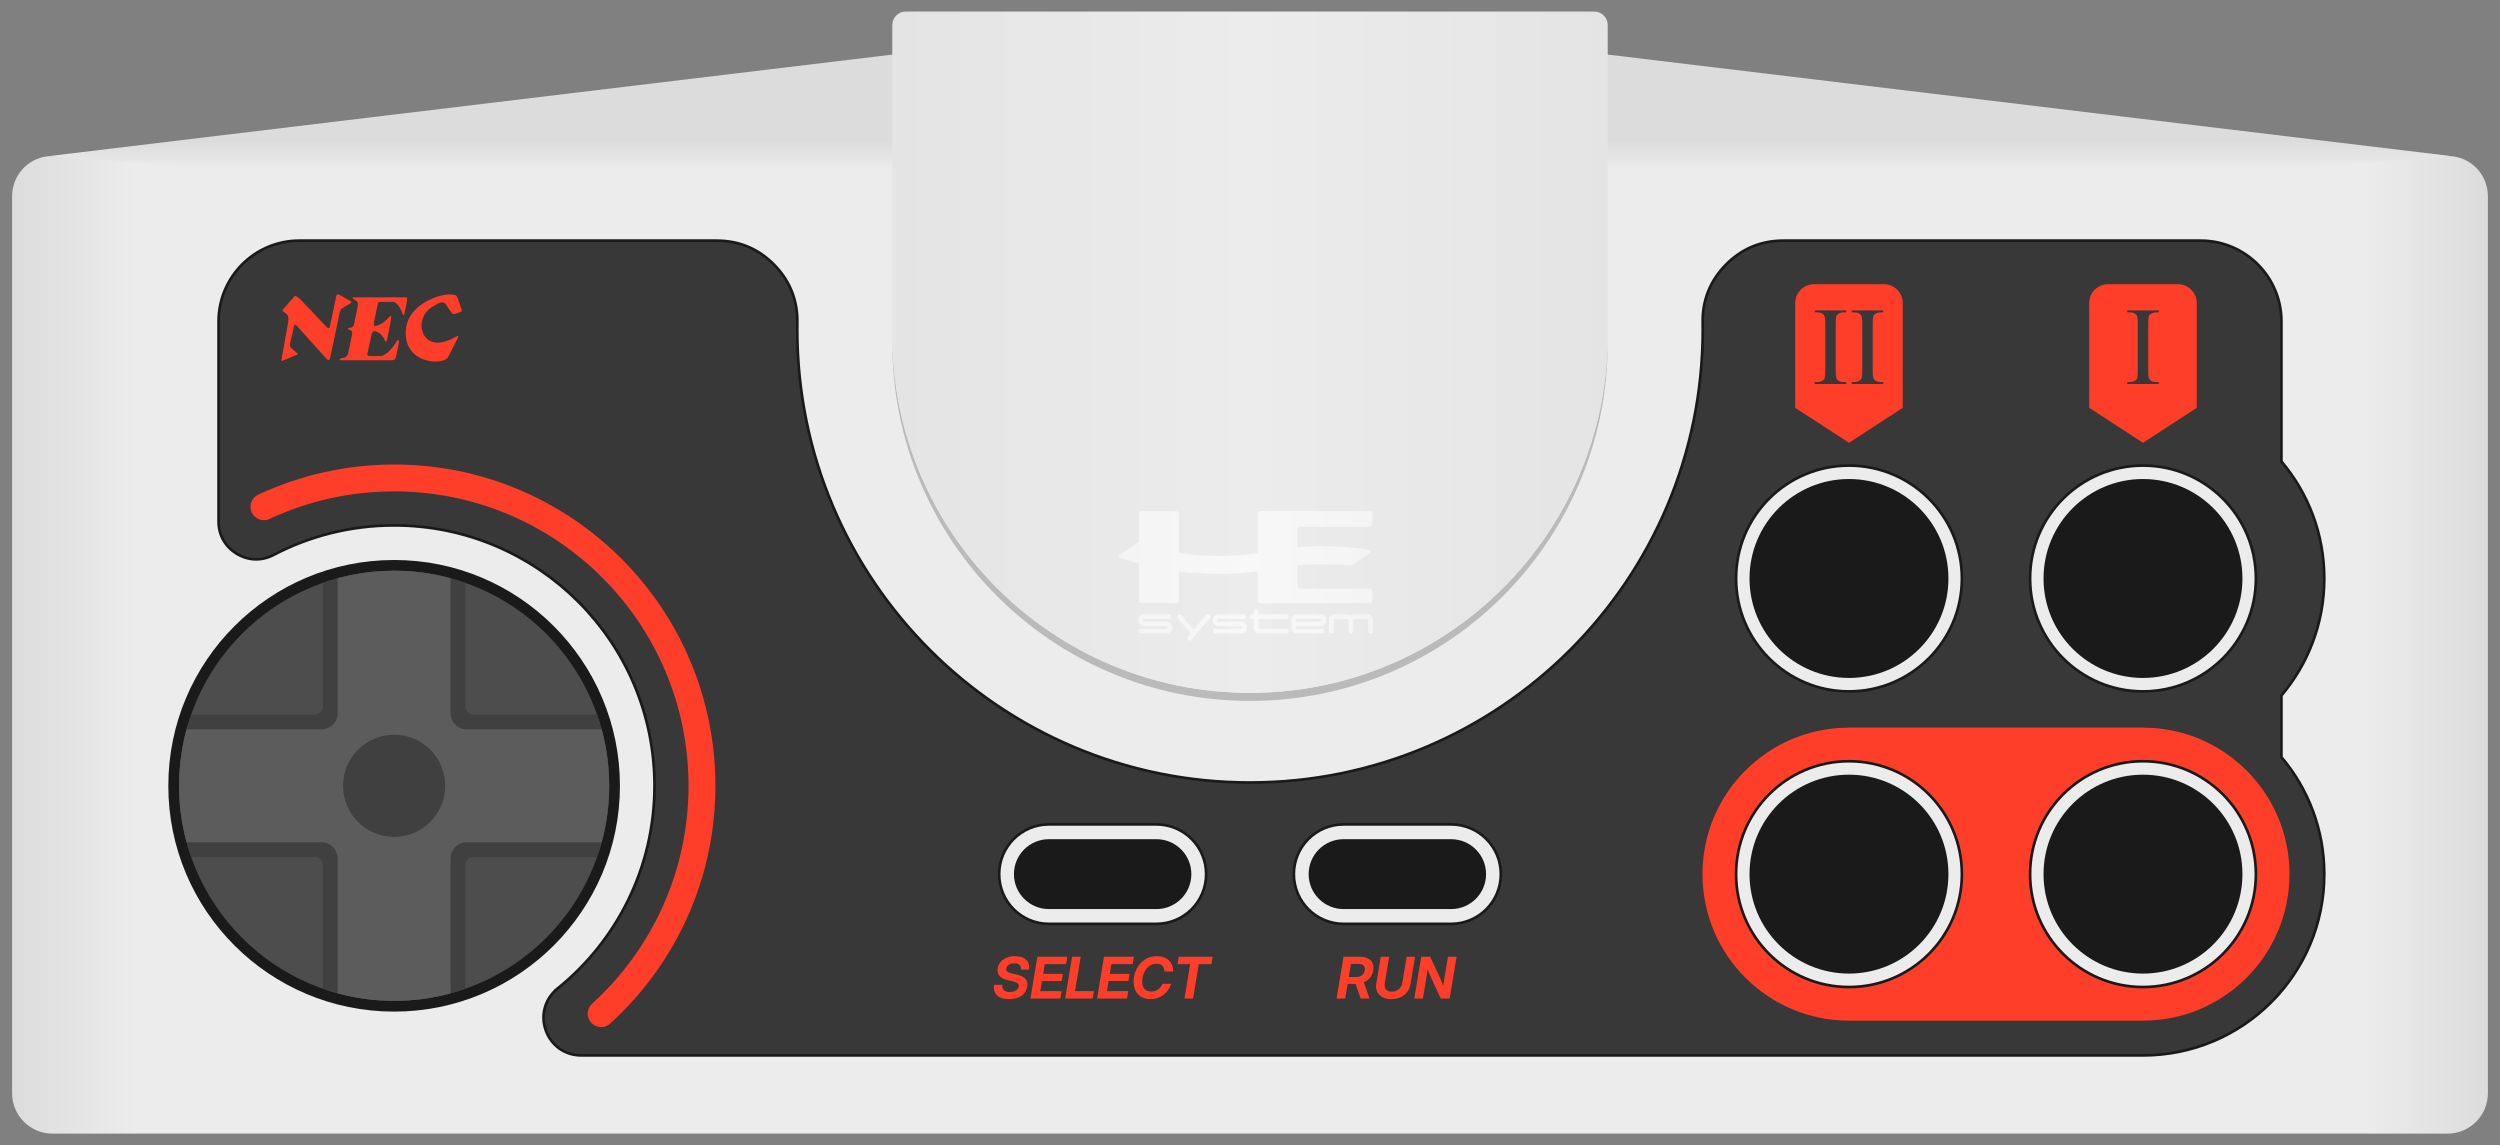 <?xml version="1.0" encoding="UTF-8"?>
<!DOCTYPE svg PUBLIC "-//W3C//DTD SVG 1.1//EN" "http://www.w3.org/Graphics/SVG/1.1/DTD/svg11.dtd">
<svg xml:space="preserve" viewBox="0 0 930 426" width="930px" height="426px" version="1.1" style="shape-rendering:geometricPrecision; fill-rule:evenodd; clip-rule:evenodd" xmlns="http://www.w3.org/2000/svg">
 <rect x="0" y="0" width="930" height="426" fill="#808080" stroke="none"/>
 <defs>
  <style type="text/css">
    .str0 {stroke:#1A1A1A}
    .str1 {stroke:#1A1A1A}
    .fil8 {fill:#1A1A1A}
    .fil10 {fill:#404040}
    .fil9 {fill:#4D4D4D}
    .fil11 {fill:#5C5C5C}
    .fil4 {fill:#BABABA}
    .fil3 {fill:#ECECEC}
    .fil1 {fill:#383838}
    .fil2 {fill:#FF3E29}
    .fil5 {fill:url(#id0)}
    .fil6 {fill:url(#id1)}
    .fil0 {fill:url(#id2)}
    .fil7 {fill:url(#id3)}
  </style>
  <linearGradient id="id0" gradientUnits="userSpaceOnUse" x1="465" y1="63.017" x2="465" y2="20.305">
   <stop offset="0" style="stop-opacity:1; stop-color:#ECECEC"/>
   <stop offset="0.25" style="stop-opacity:1; stop-color:gainsboro"/>
   <stop offset="1" style="stop-opacity:1; stop-color:gainsboro"/>
  </linearGradient>
  <linearGradient id="id1" gradientUnits="userSpaceOnUse" x1="331.931" y1="131.015" x2="598.069" y2="131.015">
   <stop offset="0" style="stop-opacity:1; stop-color:#E4E4E4"/>
   <stop offset="0.5" style="stop-opacity:1; stop-color:#ECECEC"/>
   <stop offset="1" style="stop-opacity:1; stop-color:#E4E4E4"/>
  </linearGradient>
  <linearGradient id="id2" gradientUnits="userSpaceOnUse" x1="4.5" y1="239.915" x2="925.5" y2="239.915">
   <stop offset="0" style="stop-opacity:1; stop-color:gainsboro"/>
   <stop offset="0.05" style="stop-opacity:1; stop-color:#ECECEC"/>
   <stop offset="0.95" style="stop-opacity:1; stop-color:#ECECEC"/>
   <stop offset="1" style="stop-opacity:1; stop-color:gainsboro"/>
  </linearGradient>
  <linearGradient id="id3" gradientUnits="userSpaceOnUse" x1="418.485" y1="232.452" x2="508.491" y2="232.452">
   <stop offset="0" style="stop-opacity:1; stop-color:#F4F4F4"/>
   <stop offset="0.5" style="stop-opacity:1; stop-color:#F8F8F8"/>
   <stop offset="1" style="stop-opacity:1; stop-color:#F4F4F4"/>
  </linearGradient>
 </defs>
 <g>
  <path class="fil0" d="M19.504 421.71l890.992 0c8.264,0 15.004,-6.74 15.004,-15.003l0 -333.69c0,-7.634 -5.632,-13.985 -13.211,-14.897l-894.578 0c-7.579,0.912 -13.211,7.263 -13.211,14.897l0 333.69c0,8.263 6.74,15.003 15.004,15.003z"/>
  <path class="fil1 str0" d="M207.426 367.716c21.987,-17.756 36.051,-44.935 36.051,-75.398 0,-53.496 -43.367,-96.863 -96.863,-96.863 -16.168,0 -31.411,3.962 -44.81,10.967 -4.466,2.335 -9.432,2.179 -13.742,-0.431 -4.311,-2.611 -6.75,-6.939 -6.75,-11.978l0 -74.491c0,-16.525 13.479,-30.003 30.004,-30.003l155.285 0c8.345,0 15.527,3.007 21.382,8.954 5.854,5.947 8.749,13.176 8.618,21.52 -0.013,0.891 -0.021,1.784 -0.021,2.679 0,93.016 75.404,168.42 168.42,168.42 93.016,0 168.42,-75.404 168.42,-168.42 0,-0.895 -0.008,-1.788 -0.021,-2.679 -0.131,-8.344 2.764,-15.573 8.618,-21.52 5.855,-5.947 13.037,-8.954 21.382,-8.954l155.285 0c16.525,0 30.004,13.478 30.004,30.003l0 52.14c9.941,11.748 15.939,26.94 15.939,43.535 0,16.594 -5.998,31.786 -15.939,43.534l0 22.912c9.941,11.748 15.939,26.94 15.939,43.535 0,37.244 -30.192,67.436 -67.436,67.436l-580.967 0c-6.045,0 -11.189,-3.638 -13.203,-9.337 -2.015,-5.7 -0.298,-11.763 4.405,-15.561z"/>
  <path class="fil2" d="M797.191 270.678c30.1,0 54.5,24.4 54.5,54.5 0,30.1 -24.4,54.5 -54.5,54.5 -64.628,0 -44.517,0 -109.37,0 -30.099,0 -54.5,-24.401 -54.5,-54.5 0,-30.1 24.401,-54.5 54.5,-54.5 64.628,0 44.517,0 109.37,0z"/>
  <path class="fil2" d="M100.269 193.045c-2.491,1.165 -5.456,0.089 -6.621,-2.403 -1.165,-2.491 -0.089,-5.456 2.402,-6.621 7.79,-3.642 16.039,-6.473 24.637,-8.378 8.405,-1.862 17.084,-2.845 25.927,-2.845 33.003,0 62.883,13.378 84.513,35.007 21.628,21.629 35.006,51.509 35.006,84.513 0,17.182 -3.633,33.528 -10.173,48.309 -6.792,15.349 -16.721,29.001 -28.972,40.138 -2.038,1.855 -5.195,1.707 -7.05,-0.332 -1.855,-2.039 -1.707,-5.196 0.332,-7.051 11.228,-10.207 20.327,-22.716 26.55,-36.779 5.987,-13.532 9.313,-28.515 9.313,-44.285 0,-30.244 -12.258,-57.624 -32.076,-77.443 -19.82,-19.819 -47.2,-32.077 -77.443,-32.077 -8.227,0 -16.182,0.889 -23.779,2.572 -7.872,1.744 -15.428,4.337 -22.566,7.675z"/>
  <path class="fil3 str0" d="M430.184 343.678c10.218,0 18.501,-8.283 18.501,-18.5 0,-10.217 -8.283,-18.5 -18.501,-18.5 -21.381,0 -18.755,0 -40.001,0 -10.217,0 -18.5,8.282 -18.5,18.5 0,10.217 8.283,18.5 18.5,18.5 21.616,0 16.69,0 40.001,0zm69.632 0c23.311,0 18.385,0 40.001,0 10.217,0 18.5,-8.283 18.5,-18.5 0,-10.218 -8.283,-18.5 -18.5,-18.5 -21.246,0 -18.62,0 -40.001,0 -10.218,0 -18.501,8.283 -18.501,18.5 0,10.217 8.283,18.5 18.501,18.5z"/>
  <path class="fil3 str1" d="M797.191 283.178c-23.196,0 -42,18.804 -42,42 0,23.196 18.804,42 42,42 23.196,0 42,-18.804 42,-42 0,-23.196 -18.804,-42 -42,-42zm-109.37 0c-23.196,0 -42,18.804 -42,42 0,23.196 18.804,42 42,42 23.196,0 42,-18.804 42,-42 0,-23.196 -18.804,-42 -42,-42z"/>
  <path class="fil4" d="M465 260.743c73.492,0 133.069,-59.578 133.069,-133.07l0 -3.001c0,73.492 -59.577,133.07 -133.069,133.07 -73.492,0 -133.069,-59.578 -133.069,-133.07l0 3.001c0,73.492 59.577,133.07 133.069,133.07z"/>
  <polygon class="fil5" points="912.289,58.12 598.069,20.305 331.931,20.305 17.711,58.12 81.312,63.017 848.688,63.017 "/>
  <path class="fil6" d="M465 257.742c73.492,0 133.069,-59.578 133.069,-133.07l0 -115.378c0,-2.756 -2.248,-5.004 -5.004,-5.004 -86.912,0 -169.218,0 -256.13,0 -2.756,0 -5.004,2.248 -5.004,5.004l0 115.378c0,73.492 59.577,133.07 133.069,133.07z"/>
  <path class="fil7" d="M509.393 224.403c-13.48,0 -26.961,0 -40.441,0 -0.617,0 -1.121,-0.503 -1.121,-1.12l0 -10.747c-3.96,0.545 -8.254,0.958 -13.403,0.958 -5.347,0 -10.642,-0.284 -15.861,-0.918l0 10.707c0,0.617 -0.503,1.12 -1.12,1.12l-12.645 0c-0.616,0 -1.12,-0.503 -1.12,-1.12l0 -13.589c-2.381,-0.649 -4.74,-1.39 -7.074,-2.231 -0.203,-0.073 -0.339,-0.243 -0.365,-0.456 -0.028,-0.215 0.061,-0.412 0.239,-0.535l7.2 -4.919 0 -10.346c0,-0.616 0.504,-1.121 1.12,-1.121l12.645 0c0.617,0 1.12,0.505 1.12,1.121l0 14.405c3.606,0.702 8.171,1.181 14.585,1.181 5.836,0 10.522,-0.408 14.679,-0.95l0 -14.636c0,-0.616 0.504,-1.121 1.121,-1.121 13.48,0 26.961,0 40.441,0 0.617,0 1.121,0.505 1.121,1.121l0 3.633c0,0.616 -0.504,1.12 -1.121,1.12l-25.678 0c-0.618,0 -1.121,0.504 -1.121,1.121l0 6.585c2.647,-0.299 5.422,-0.495 8.534,-0.495 4.596,0 12.698,0.249 18.201,1.487 0.221,0.05 0.382,0.216 0.426,0.439 0.045,0.223 -0.042,0.437 -0.228,0.568l-6.268 4.38c-0.327,0.228 -0.677,0.325 -1.076,0.299 -2.559,-0.173 -5.385,-0.404 -10.577,-0.44 -3.289,-0.023 -6.234,0.162 -9.012,0.459l0 7.477c0,0.618 0.503,1.121 1.121,1.121l25.678 0c0.617,0 1.121,0.503 1.121,1.12l0 3.202c0,0.617 -0.504,1.12 -1.121,1.12zm-74.526 4.089c0.484,0 0.877,0.393 0.877,0.878 0,0.484 -0.393,0.877 -0.877,0.877l-9.233 0c-0.232,0 -0.421,0.189 -0.421,0.421l0 0.117c0,0.231 0.189,0.42 0.421,0.42l8.329 0c1.157,0 2.1,0.944 2.1,2.1 0,0.089 0,0.178 0,0.267 0,1.157 -0.943,2.101 -2.1,2.101l-9.628 0c-0.484,0 -0.877,-0.394 -0.877,-0.878 0,-0.485 0.393,-0.877 0.877,-0.877l9.552 0c0.232,0 0.421,-0.189 0.421,-0.421l0 -0.116c0,-0.232 -0.189,-0.421 -0.421,-0.421l-8.329 0c-1.157,0 -2.1,-0.943 -2.1,-2.101l0 -0.266c0,-1.157 0.943,-2.101 2.1,-2.101l9.309 0zm74.993 7.181c0.485,0 0.878,-0.393 0.878,-0.878l0 -4.202c0,-1.157 -0.944,-2.101 -2.1,-2.101 -1.619,0 -3.236,0 -4.855,0 -0.455,0 -0.877,0.147 -1.222,0.395 -0.345,-0.248 -0.767,-0.395 -1.223,-0.395 -1.618,0 -3.237,0 -4.855,0 -1.157,0 -2.1,0.944 -2.1,2.101l0 4.202c0,0.485 0.393,0.878 0.877,0.878 0.485,0 0.878,-0.393 0.878,-0.878l0 -4.127c0,-0.232 0.189,-0.421 0.421,-0.421l4.703 0c0.232,0 0.421,0.189 0.421,0.421l0 4.127c0,0.485 0.393,0.878 0.878,0.878 0.484,0 0.877,-0.393 0.877,-0.878l0 -4.127c0,-0.232 0.189,-0.421 0.42,-0.421l4.704 0c0.233,0 0.421,0.189 0.421,0.421l0 4.127c0,0.485 0.393,0.878 0.877,0.878zm-47.229 -7.181c0.484,0 0.877,0.393 0.877,0.878 0,0.484 -0.393,0.877 -0.877,0.877l-9.234 0c-0.232,0 -0.421,0.189 -0.421,0.421l0 0.117c0,0.231 0.189,0.42 0.421,0.42l8.33 0c1.156,0 2.1,0.944 2.1,2.1 0,0.089 0,0.178 0,0.267 0,1.157 -0.944,2.101 -2.1,2.101l-9.628 0c-0.485,0 -0.878,-0.394 -0.878,-0.878 0,-0.485 0.393,-0.877 0.878,-0.877l9.552 0c0.232,0 0.42,-0.189 0.42,-0.421l0 -0.116c0,-0.232 -0.188,-0.421 -0.42,-0.421l-8.329 0c-1.157,0 -2.101,-0.943 -2.101,-2.101l0 -0.266c0,-1.157 0.944,-2.101 2.101,-2.101l9.309 0zm-13.981 0.314c0.311,-0.371 0.865,-0.42 1.236,-0.108 0.371,0.311 0.42,0.865 0.108,1.236l-6.82 8.128c-0.313,0.371 -0.866,0.419 -1.237,0.108 -0.371,-0.311 -0.42,-0.864 -0.108,-1.235l0.842 -1.004c0.133,-0.158 0.133,-0.383 0,-0.541l-4.579 -5.456c-0.311,-0.371 -0.262,-0.925 0.109,-1.236 0.371,-0.312 0.924,-0.263 1.236,0.108l4.284 5.106c0.083,0.098 0.194,0.15 0.323,0.15 0.128,0 0.239,-0.052 0.321,-0.15l4.285 -5.106zm43.18 5.112c0.485,0 0.877,0.392 0.877,0.877 0,0.485 -0.392,0.878 -0.877,0.878l-9.308 0c-1.157,0 -2.101,-0.944 -2.101,-2.101 0,-0.993 0,-1.986 0,-2.979 0,-1.157 0.944,-2.101 2.101,-2.101l8.761 0c1.157,0 2.101,0.944 2.101,2.101 0,0.089 0,0.177 0,0.266 0,1.158 -0.944,2.101 -2.101,2.101l-8.686 0c-0.232,0 -0.421,0.189 -0.421,0.421l0 0.116c0,0.232 0.189,0.421 0.421,0.421l9.233 0zm-9.233 -3.671l8.611 0c0.232,0 0.421,0.189 0.421,0.421l0 0.117c0,0.231 -0.189,0.42 -0.421,0.42l-8.611 0c-0.232,0 -0.421,-0.189 -0.421,-0.42l0 -0.117c0,-0.232 0.189,-0.421 0.421,-0.421zm-4.09 3.671c0.484,0 0.877,0.392 0.877,0.877 0,0.484 -0.393,0.878 -0.877,0.878l-10.027 0c-1.157,0 -2.1,-0.944 -2.1,-2.101l0 -2.904c0,-0.232 -0.189,-0.421 -0.42,-0.421l-0.218 0c-0.485,0 -0.878,-0.393 -0.878,-0.877 0,-0.485 0.393,-0.878 0.878,-0.878l0.217 0c0.232,0 0.421,-0.188 0.421,-0.42l0 -0.617c0,-0.485 0.393,-0.878 0.877,-0.878 0.485,0 0.878,0.393 0.878,0.878l0 0.617c0,0.232 0.189,0.42 0.421,0.42l9.951 0c0.484,0 0.877,0.393 0.877,0.878 0,0.484 -0.393,0.877 -0.877,0.877l-9.951 0c-0.232,0 -0.421,0.189 -0.421,0.421l0 2.829c0,0.232 0.189,0.421 0.421,0.421l9.951 0z"/>
  <path class="fil8" d="M390.183 312.178c-7.179,0 -13,5.82 -13,13 0,7.18 5.82,13 13,13l40.001 0c7.18,0 13.001,-5.821 13.001,-13 0,-7.18 -5.821,-13 -13.001,-13l-40.001 0z"/>
  <path class="fil2" d="M674.825 105.716l25.993 0c3.857,0 7.003,3.146 7.003,7.003l0 38.997 -20 13 -20 -13 0 -38.997c0,-3.857 3.146,-7.003 7.004,-7.003zm11.984 10.483l0 -0.743 -11.739 0 0 0.743 0.972 0c1.136,0 1.956,0.331 2.473,0.986 0.324,0.434 0.482,1.467 0.482,3.106l0 17.732c0,1.385 -0.09,2.301 -0.262,2.742 -0.138,0.338 -0.413,0.627 -0.833,0.868 -0.593,0.324 -1.213,0.483 -1.86,0.483l-0.972 0 0 0.743 11.739 0 0 -0.743 -0.985 0c-1.116,0 -1.929,-0.331 -2.439,-0.986 -0.337,-0.434 -0.503,-1.467 -0.503,-3.107l0 -17.732c0,-1.384 0.09,-2.301 0.262,-2.741 0.131,-0.338 0.413,-0.627 0.848,-0.868 0.578,-0.324 1.184,-0.483 1.832,-0.483l0.985 0zm13.764 0l0 -0.743 -11.739 0 0 0.743 0.972 0c1.136,0 1.956,0.331 2.473,0.986 0.323,0.434 0.482,1.467 0.482,3.106l0 17.732c0,1.385 -0.09,2.301 -0.262,2.742 -0.138,0.338 -0.413,0.627 -0.833,0.868 -0.593,0.324 -1.213,0.483 -1.86,0.483l-0.972 0 0 0.743 11.739 0 0 -0.743 -0.985 0c-1.116,0 -1.929,-0.331 -2.439,-0.986 -0.337,-0.434 -0.503,-1.467 -0.503,-3.107l0 -17.732c0,-1.384 0.09,-2.301 0.262,-2.741 0.131,-0.338 0.413,-0.627 0.847,-0.868 0.579,-0.324 1.185,-0.483 1.833,-0.483l0.985 0z"/>
  <path class="fil2" d="M784.194 105.716l25.993 0c3.858,0 7.004,3.146 7.004,7.003l0 38.997 -20 13 -20 -13 0 -38.997c0,-3.857 3.146,-7.003 7.003,-7.003zm18.867 10.483l0 -0.743 -11.739 0 0 0.743 0.971 0c1.137,0 1.957,0.331 2.473,0.986 0.324,0.434 0.482,1.467 0.482,3.106l0 17.732c0,1.385 -0.089,2.301 -0.261,2.742 -0.138,0.338 -0.414,0.627 -0.834,0.868 -0.592,0.324 -1.212,0.483 -1.86,0.483l-0.971 0 0 0.743 11.739 0 0 -0.743 -0.986 0c-1.116,0 -1.928,-0.331 -2.438,-0.986 -0.338,-0.434 -0.503,-1.467 -0.503,-3.107l0 -17.732c0,-1.384 0.089,-2.301 0.262,-2.741 0.13,-0.338 0.413,-0.627 0.847,-0.868 0.579,-0.324 1.185,-0.483 1.832,-0.483l0.986 0z"/>
  <path class="fil3 str1" d="M797.191 173.197c-23.196,0 -42,18.803 -42,42 0,23.196 18.804,42 42,42 23.196,0 42,-18.804 42,-42 0,-23.197 -18.804,-42 -42,-42zm-109.37 0c-23.196,0 -42,18.803 -42,42 0,23.196 18.804,42 42,42 23.196,0 42,-18.804 42,-42 0,-23.197 -18.804,-42 -42,-42z"/>
  <circle class="fil8" cx="797.191" cy="215.197" r="37"/>
  <circle class="fil8" cx="687.821" cy="215.197" r="37"/>
  <path class="fil2" d="M109.647 110.135c0.274,-0.219 1.099,0.327 2.04,1.2 0.806,0.748 9.36,9.84 9.36,9.84 0,0 0.776,0.935 1.143,0.935 0.367,0 0.424,-0.179 0.537,-0.695l2.4 -11.4c0,0 0.156,-0.489 0.641,-0.489 0.179,0 0.403,0.067 0.679,0.249l3.84 2.16c0,0 0.433,0.195 0.433,0.462 0,0.115 -0.081,0.245 -0.313,0.378l-3.12 1.92c0,0 -0.602,0.406 -0.84,1.2l-3.6 17.04c0,0 -0.099,0.996 -0.644,0.996 -0.223,0 -0.52,-0.166 -0.916,-0.636l-10.68 -11.88c-0.216,-0.24 -0.471,-0.592 -0.767,-0.592 -0.295,0 -0.412,0.203 -0.553,0.831l-1.32 5.881c0,0 -0.094,0.322 -0.094,0.725 0,0.397 0.094,0.871 0.454,1.195 0.204,0.183 2.04,1.799 2.04,1.799 0,0 0.361,0.264 0.361,0.427 0,0.163 -0.063,0.198 -0.241,0.293l-5.52 2.281c0,0 -0.263,0.095 -0.263,-0.268 0,-0.058 0.007,-0.128 0.023,-0.212l2.4 -13.561c0,0 0.483,-2.246 -0.24,-3.12 -0.184,-0.223 -1.44,-1.2 -1.44,-1.2 0,0 -0.329,-0.169 -0.329,-0.448 0,-0.113 0.055,-0.246 0.209,-0.392l4.32 -4.919zm0 0l0 0 0 0zm22.2 1.32c1.086,0.629 1.473,0.918 1.2,2.52 -0.264,1.547 -1.44,7.081 -1.44,7.081 0,0 -0.322,0.752 -1.2,0.839 -1.573,0.158 -1.037,0.682 -0.24,0.841 0.314,0.062 1.022,0.469 0.84,1.559 -0.203,1.214 -1.56,7.321 -1.56,7.321 0,0 -0.35,1.421 -1.92,1.559 -0.859,0.076 -1.133,0.342 -1.133,0.534 0,0.162 0.197,0.307 0.413,0.307l18.96 0c0,0 1.242,0.031 1.44,-0.841l1.2 -5.64c0,0 0.082,-2.118 -0.96,-0.36 -0.604,1.02 -3.447,5.28 -6,5.28l-4.2 0c0,0 -0.743,-0.199 -0.6,-0.839l1.68 -7.561c0,0 0.299,-1.333 1.68,-0.72 1.389,0.618 2.396,1.511 3.24,3.481 0.227,0.529 0.591,1.063 1.44,-3.841 0.84,-4.85 1.575,-6.688 -0.24,-4.68 -1.795,1.986 -3.624,2.648 -3.96,2.761 -1.262,0.42 -1.684,0.289 -1.32,-1.44l1.44 -6.841c0,0 0.168,-0.48 1.08,-0.48l4.92 0c0,0 2.02,0.828 3.24,4.681 0.204,0.641 0.482,0.188 0.6,-0.361 0.889,-4.134 1.348,-5.969 0.72,-6l-19.56 0c0,0 -0.469,-0.012 -0.469,0.206 0,0.12 0.169,0.315 0.709,0.634l0 0zm0 0l0 0 0 0zm38.16 -1.199c0,0 -0.126,-0.72 -3.24,-0.72 -3.223,0 -15.919,3.669 -15.84,14.4 0.076,10.249 10.232,10.559 10.8,10.559 0.671,0 3.193,-0.01 4.68,-1.2 0.212,-0.169 3.96,-7.68 3.96,-7.68 0,0 0.608,-1.118 -0.72,-0.36 -8.288,4.737 -12.452,1.146 -12.84,-3.84 -0.107,-1.368 0.269,-4.966 4.079,-7.32 3.015,-1.862 4.123,-2.286 5.16,-0.6 1.251,2.033 2.04,2.88 2.04,2.88 0.207,0.198 0.315,0.466 0.719,0.466 0.137,0 0.291,-0.044 0.482,-0.106 2.125,-0.69 2.782,-0.714 2.4,-1.68l-1.68 -4.799zm0 0l0 0 0 0z"/>
  <circle class="fil8" cx="797.191" cy="325.178" r="37"/>
  <circle class="fil8" cx="687.821" cy="325.178" r="37"/>
  <path class="fil8" d="M499.816 312.178c-7.18,0 -13.001,5.82 -13.001,13 0,7.18 5.821,13 13.001,13l40.001 0c7.179,0 13,-5.821 13,-13 0,-7.18 -5.821,-13 -13,-13l-40.001 0z"/>
  <circle class="fil8" cx="146.614" cy="292.318" r="84"/>
  <circle class="fil9" cx="146.614" cy="292.318" r="80"/>
  <path class="fil10" d="M146.614 212.318c9.289,0 18.205,1.589 26.499,4.5l0 45.996c0,1.654 1.35,3.004 3.004,3.004l45.996 0c2.912,8.293 4.5,17.211 4.5,26.5 0,9.289 -1.588,18.205 -4.499,26.5l-45.997 0c-1.654,0 -3.004,1.349 -3.004,3.003l0 45.997c-8.293,2.911 -17.21,4.5 -26.499,4.5 -9.289,0 -18.206,-1.589 -26.501,-4.5l0 -45.997c0,-1.654 -1.349,-3.003 -3.003,-3.003l-45.997 0c-2.911,-8.294 -4.5,-17.211 -4.5,-26.5 0,-9.289 1.589,-18.206 4.5,-26.5l45.997 0c1.654,0 3.003,-1.35 3.003,-3.004l0 -45.996c8.294,-2.912 17.212,-4.5 26.501,-4.5z"/>
  <path class="fil11" d="M146.614 212.318c7.267,0 14.307,0.975 20.999,2.791l0 50.205c0,3.307 2.697,6.004 6.004,6.004l50.205 0c1.816,6.692 2.791,13.732 2.791,21 0,7.268 -0.975,14.307 -2.791,21l-50.205 0c-3.307,0 -6.004,2.696 -6.004,6.003l0 50.206c-6.692,1.816 -13.732,2.791 -20.999,2.791 -7.268,0 -14.308,-0.975 -21.001,-2.791l0 -50.206c0,-3.307 -2.696,-6.003 -6.003,-6.003l-50.205 0c-1.817,-6.693 -2.792,-13.732 -2.792,-21 0,-7.268 0.975,-14.308 2.792,-21l50.205 0c3.307,0 6.003,-2.697 6.003,-6.004l0 -50.205c6.693,-1.816 13.733,-2.791 21.001,-2.791z"/>
  <circle class="fil10" cx="146.614" cy="292.318" r="19"/>
  <path class="fil2" d="M375.375 371.675c3.737,0 6.279,-1.742 6.759,-4.633 0.395,-2.428 -0.907,-3.85 -4.103,-4.558l-1.44 -0.32c-1.831,-0.416 -2.436,-0.935 -2.279,-1.87 0.188,-1.152 1.468,-1.973 3.072,-1.973 1.667,0 2.563,0.87 2.439,2.367l2.987 0c0.43,-3.118 -1.604,-5.006 -5.217,-5.006 -3.448,0 -6.015,1.792 -6.463,4.519 -0.384,2.304 0.924,3.79 3.889,4.455l1.572 0.363c1.909,0.423 2.542,1.006 2.375,1.984 -0.196,1.223 -1.54,2.034 -3.342,2.034 -1.97,0 -2.98,-0.996 -2.741,-2.699l-3.058 0c-0.551,3.325 1.504,5.337 5.55,5.337zm7.954 -0.231l11.136 0 0.448 -2.752 -7.929 0 0.626 -3.755 7.335 0 0.448 -2.666 -7.336 0 0.584 -3.606 7.939 0 0.459 -2.752 -11.136 0 -2.574 15.531zm12.913 0l10.262 0 0.448 -2.752 -7.051 0 2.123 -12.779 -3.207 0 -2.575 15.531zm11.879 0l11.136 0 0.448 -2.752 -7.929 0 0.626 -3.755 7.335 0 0.448 -2.666 -7.335 0 0.583 -3.606 7.94 0 0.458 -2.752 -11.135 0 -2.575 15.531zm19.908 0.231c3.552,0 6.542,-2.237 7.616,-5.689l-3.239 0c-0.697,1.817 -2.283,2.859 -4.189,2.859 -2.176,0 -3.32,-1.362 -3.32,-3.62 0,-3.221 1.884,-6.712 5.361,-6.712 1.764,0 2.845,1.052 2.919,2.879l3.229 0c0.071,-3.513 -2.386,-5.71 -6.052,-5.71 -5.241,0 -8.658,4.526 -8.658,9.575 0,3.982 2.521,6.418 6.333,6.418zm9.987 -13.01l4.718 0 -2.115 12.779 3.207 0 2.101 -12.779 4.708 0 0.459 -2.752 -12.609 0 -0.469 2.752z"/>
  <path class="fil2" d="M497.214 371.444l3.211 0 0.896 -5.422 2.812 0c0.06,0 0.114,0 0.167,0l1.853 5.422 3.292 0 -2.115 -6.026c1.873,-0.804 3.167,-2.347 3.509,-4.406 0.512,-3.129 -1.383,-5.098 -4.875,-5.098l-6.176 0 -2.574 15.53zm4.533 -7.996l0.8 -4.868 2.806 0c1.695,0 2.592,0.907 2.353,2.393 -0.252,1.483 -1.457,2.475 -3.146,2.475l-2.813 0zm15.822 8.231c3.79,0 6.581,-2.201 7.147,-5.55l1.696 -10.215 -3.136 0 -1.614 9.745c-0.303,1.831 -1.895,3.246 -3.958,3.246 -1.884,0 -2.883,-1.215 -2.584,-3.039l1.646 -9.952 -3.129 0 -1.66 10.005c-0.552,3.363 1.649,5.76 5.592,5.76zm8.555 -0.235l3.207 0 1.188 -7.203c0.113,-0.676 0.334,-2.031 0.54,-3.688 0.636,1.604 1.219,2.98 1.55,3.698l3.353 7.193 3.31 0 2.575 -15.53 -3.197 0 -1.28 7.683c-0.107,0.665 -0.302,1.959 -0.469,3.168 -0.438,-1.116 -0.918,-2.314 -1.188,-2.908l-3.694 -7.943 -3.321 0 -2.574 15.53z"/>
 </g>
</svg>
